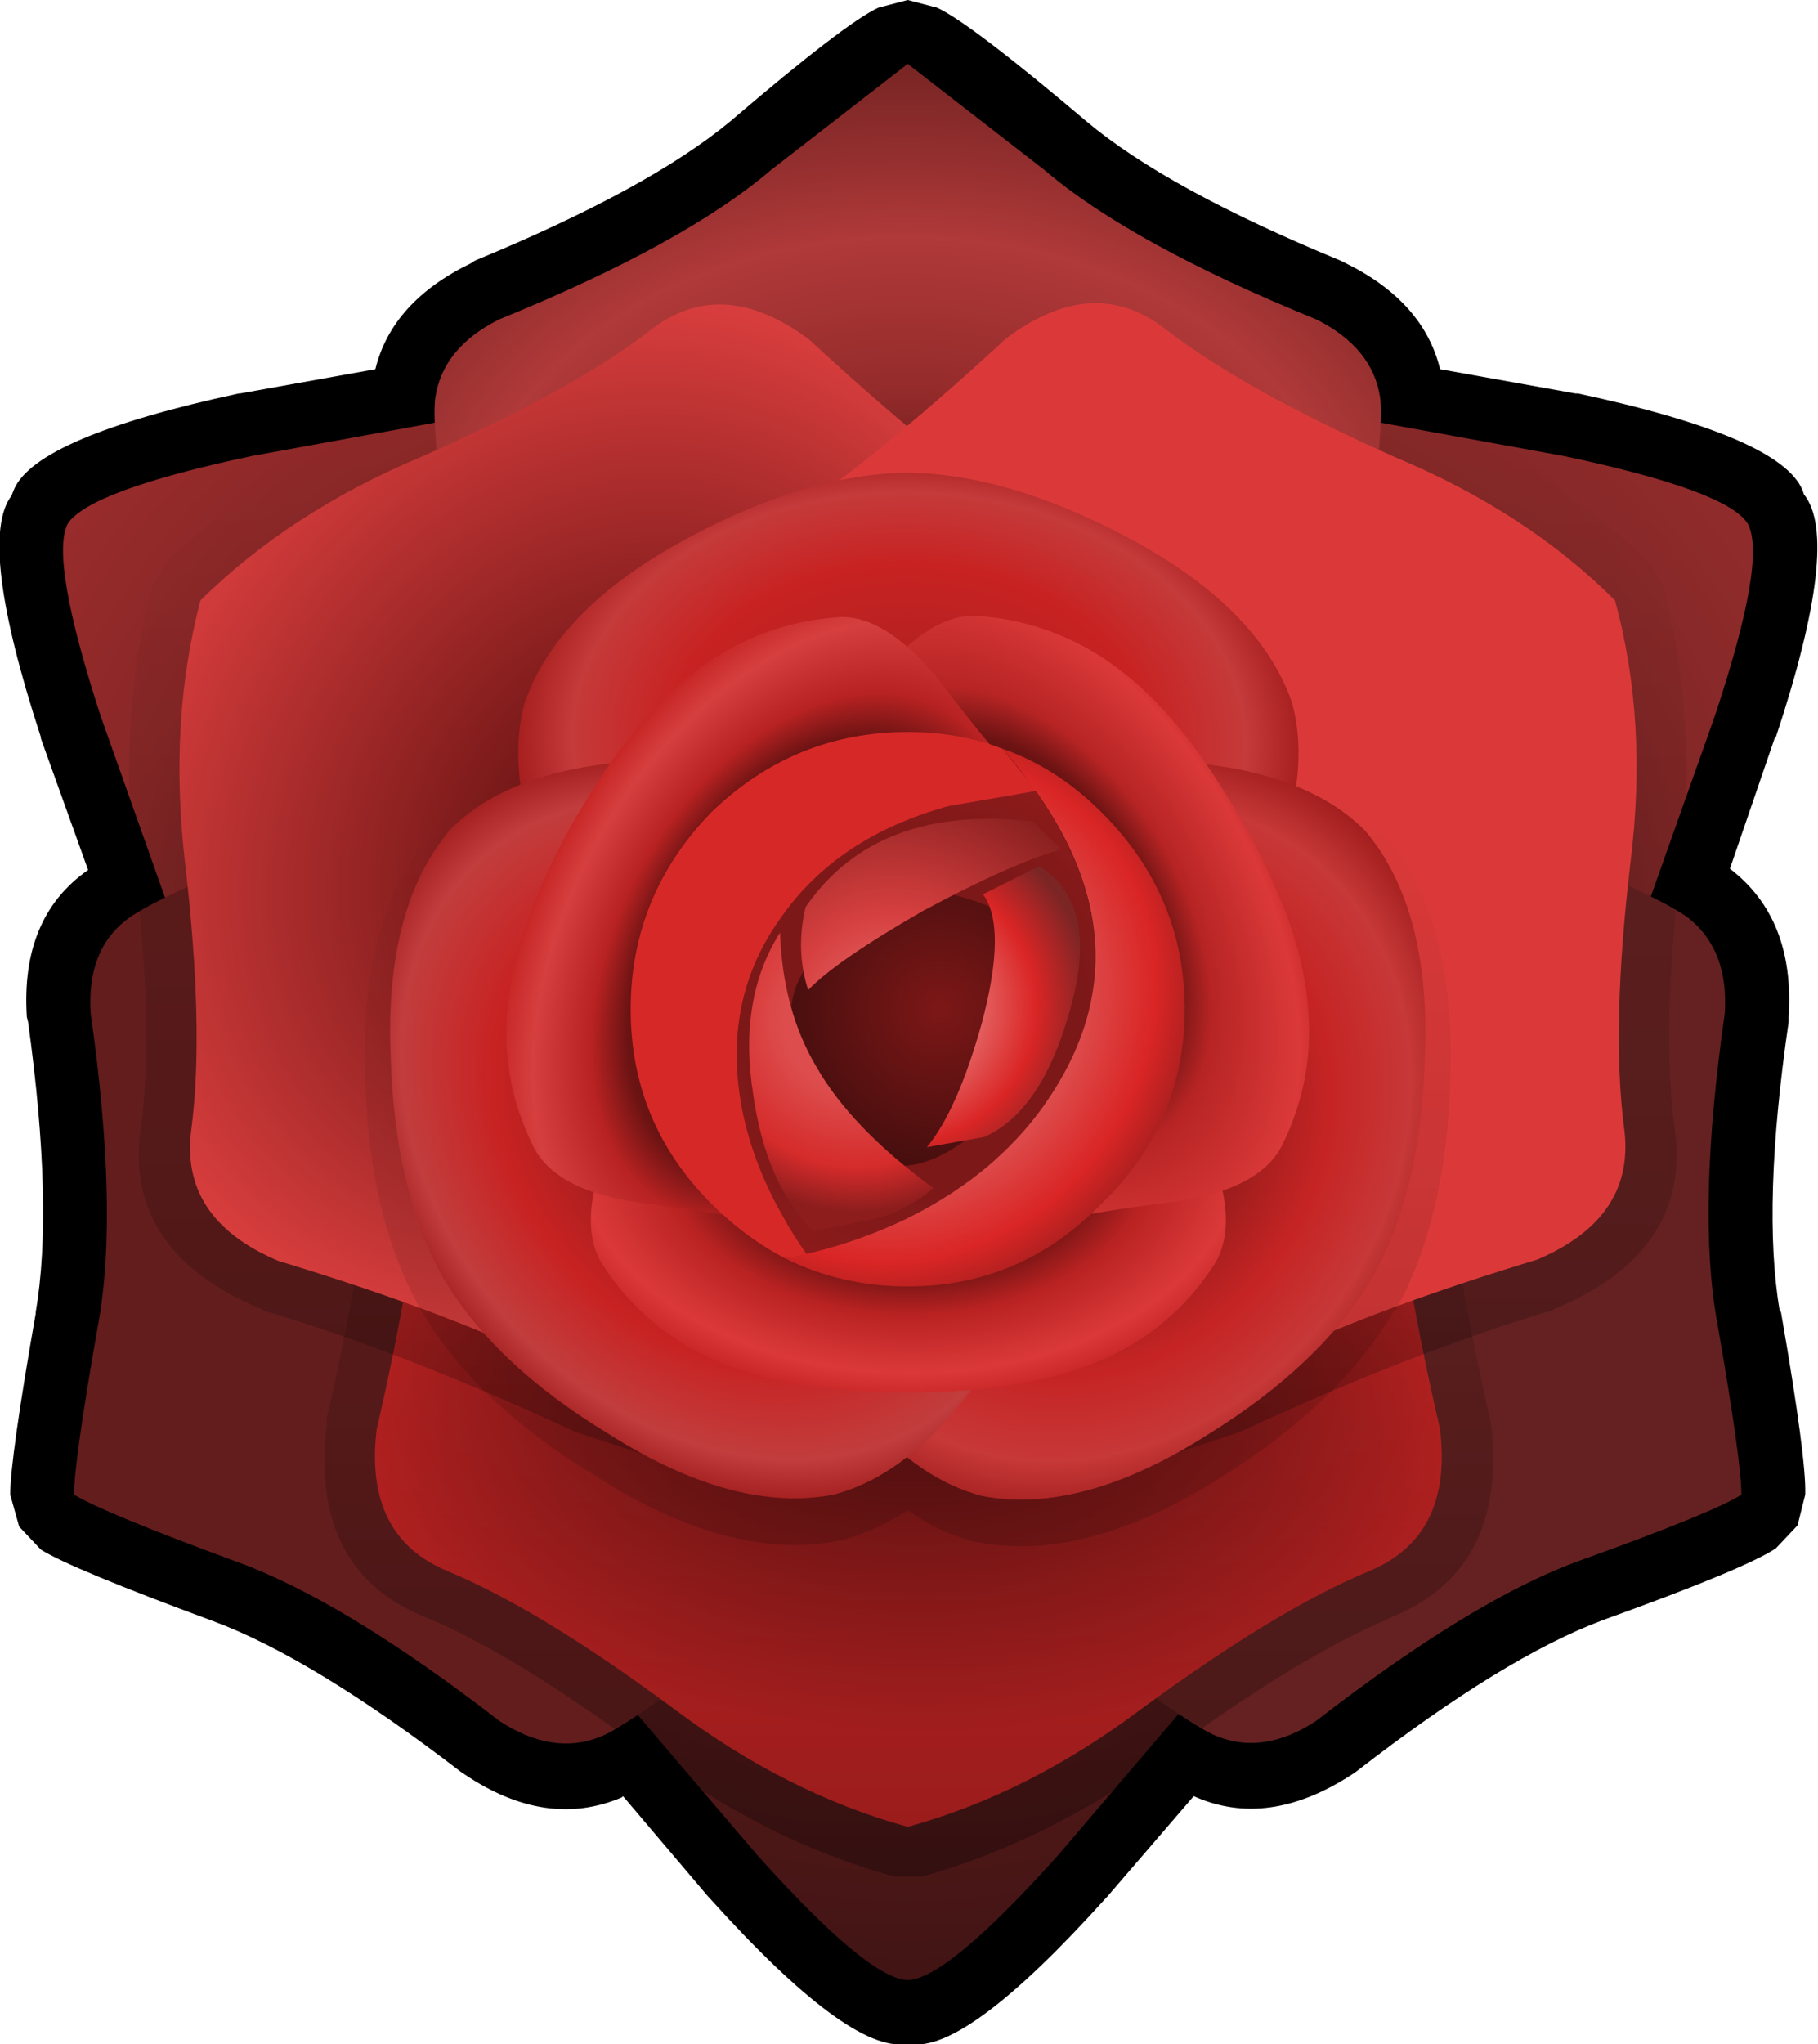 <?xml version="1.0" encoding="UTF-8" standalone="no"?>
<svg xmlns:xlink="http://www.w3.org/1999/xlink" height="80.0px" width="71.2px" xmlns="http://www.w3.org/2000/svg">
  <g transform="matrix(1.0, 0.0, 0.0, 1.0, 35.55, 39.5)">
    <path d="M1.15 -39.2 Q2.45 -38.6 7.0 -34.75 10.15 -32.1 16.95 -29.3 L17.15 -29.2 Q20.2 -27.7 20.85 -25.05 L26.15 -24.1 26.25 -24.1 Q34.2 -22.4 35.05 -20.3 L35.1 -20.15 Q36.55 -18.35 34.0 -10.65 L33.95 -10.6 32.2 -5.5 Q34.75 -3.55 34.5 0.3 L34.5 0.5 Q33.45 7.7 34.15 11.8 L34.2 11.85 Q35.2 17.6 35.15 19.0 L34.85 20.2 34.0 21.1 Q32.8 21.9 27.25 23.9 23.35 25.35 17.55 29.85 L17.4 29.95 Q14.1 32.1 11.2 30.8 L7.8 34.75 7.75 34.8 Q2.3 40.85 0.1 40.5 L-0.05 40.5 Q-2.3 40.85 -7.75 34.8 L-7.8 34.75 -11.15 30.8 -11.2 30.85 Q-14.15 32.1 -17.35 29.95 L-17.5 29.85 Q-23.3 25.4 -27.2 23.95 -32.75 21.9 -33.95 21.15 L-34.8 20.25 -35.15 19.0 Q-35.15 17.6 -34.15 11.9 L-34.15 11.85 Q-33.45 7.75 -34.45 0.5 L-34.5 0.3 Q-34.75 -3.6 -32.1 -5.45 L-33.95 -10.6 -33.95 -10.65 Q-36.45 -18.3 -35.1 -20.1 L-35.0 -20.35 Q-34.1 -22.4 -26.2 -24.1 L-26.15 -24.1 -20.85 -25.05 Q-20.2 -27.7 -17.1 -29.2 L-16.95 -29.3 Q-10.15 -32.1 -6.95 -34.75 -2.45 -38.6 -1.15 -39.2 L0.0 -39.5 1.15 -39.2" fill="#000000" fill-rule="evenodd" stroke="none"/>
    <path d="M24.0 0.0 L24.0 12.55 Q20.0 16.6 15.5 21.85 L5.9 33.1 Q1.55 37.95 0.0 38.0 -1.55 37.95 -5.9 33.1 L-15.5 21.85 Q-20.0 16.6 -24.0 12.55 L-24.0 0.0 0.0 0.0 24.0 0.0" fill="url(#gradient0)" fill-rule="evenodd" stroke="none"/>
    <path d="M12.0 -20.8 L0.0 0.0 -12.0 20.8 -22.85 14.55 Q-24.4 9.0 -26.65 2.5 L-31.6 -11.45 Q-33.6 -17.6 -32.9 -19.0 -32.05 -20.3 -25.7 -21.65 L-11.15 -24.3 Q-4.4 -25.6 1.15 -27.05 L12.0 -20.8" fill="url(#gradient1)" fill-rule="evenodd" stroke="none"/>
    <path d="M31.6 -11.45 L26.65 2.5 Q24.4 9.0 22.85 14.55 L12.0 20.8 0.0 0.0 -12.0 -20.8 -1.15 -27.05 Q4.4 -25.6 11.15 -24.3 L25.7 -21.65 Q32.1 -20.3 32.9 -19.0 33.65 -17.6 31.6 -11.45" fill="url(#gradient2)" fill-rule="evenodd" stroke="none"/>
    <path d="M16.0 -27.0 Q18.2 -25.9 18.5 -23.95 18.65 -22.85 18.1 -18.75 16.7 -8.2 20.0 3.0 L0.0 3.0 -20.0 3.0 Q-16.7 -8.2 -18.1 -18.75 -18.65 -22.85 -18.5 -23.95 -18.2 -25.9 -16.0 -27.0 -8.75 -29.95 -5.35 -32.85 L0.0 -37.0 5.35 -32.85 Q8.75 -29.95 16.0 -27.0" fill="url(#gradient3)" fill-rule="evenodd" stroke="none"/>
    <path d="M25.9 -5.85 Q29.7 -4.25 30.6 -3.55 32.15 -2.3 32.0 0.15 30.9 7.85 31.7 12.25 32.65 17.7 32.65 19.0 31.55 19.7 26.4 21.55 22.2 23.05 16.0 27.85 13.95 29.2 12.1 28.45 11.1 28.05 7.8 25.55 -0.65 19.05 -12.0 16.3 L-2.0 -1.0 8.0 -18.3 Q16.05 -9.85 25.9 -5.85" fill="url(#gradient4)" fill-rule="evenodd" stroke="none"/>
    <path d="M-25.9 -5.8 Q-16.05 -9.85 -8.0 -18.3 L2.0 -1.0 12.0 16.3 Q0.65 19.05 -7.8 25.6 -11.05 28.1 -12.1 28.5 -13.95 29.2 -16.0 27.85 -22.15 23.1 -26.35 21.6 -31.5 19.7 -32.65 19.0 -32.65 17.7 -31.7 12.3 -30.9 7.9 -32.0 0.15 -32.15 -2.3 -30.6 -3.5 -29.7 -4.2 -25.9 -5.8" fill="url(#gradient5)" fill-rule="evenodd" stroke="none"/>
    <path d="M19.05 6.0 Q19.45 10.4 20.85 16.45 21.35 20.65 18.05 22.0 14.45 23.5 9.2 27.35 4.75 30.7 0.0 32.0 -4.75 30.7 -9.2 27.35 -14.4 23.5 -18.0 22.0 -21.3 20.65 -20.8 16.45 -19.4 10.4 -19.0 6.0 L0.0 -2.0 19.05 6.0" fill="url(#gradient6)" fill-rule="evenodd" stroke="none"/>
    <path d="M0.8 -3.85 L19.85 4.15 20.7 4.85 21.05 5.85 Q21.45 10.1 22.8 16.0 L22.85 16.25 Q23.5 22.05 18.8 23.85 L18.85 23.85 Q15.4 25.3 10.4 28.95 L10.4 29.0 Q5.6 32.55 0.55 33.95 L-0.5 33.95 Q-5.65 32.55 -10.4 28.95 -15.35 25.3 -18.75 23.85 -23.45 22.05 -22.75 16.25 L-22.75 16.0 Q-21.4 10.1 -21.0 5.85 L-20.6 4.85 Q-20.3 4.35 -19.75 4.15 L-0.75 -3.85 Q0.0 -4.2 0.8 -3.85" fill="url(#gradient7)" fill-rule="evenodd" stroke="none"/>
    <path d="M2.65 -27.75 Q7.35 -31.3 11.25 -28.1 14.25 -25.85 19.9 -23.4 L19.85 -23.45 Q25.35 -21.15 29.1 -17.4 L29.6 -16.5 Q30.95 -11.4 30.25 -5.45 29.55 0.65 30.0 4.4 30.85 9.4 25.4 11.7 L25.2 11.8 Q19.8 13.4 13.0 16.55 L10.1 17.5 Q8.45 17.75 13.5 15.1 L0.05 4.9 -0.05 4.8 -2.95 2.6 Q-3.6 2.1 -3.75 1.25 L-6.3 -19.2 -6.15 -20.25 -5.45 -21.05 0.0 -25.35 0.1 -25.4 2.5 -27.6 2.65 -27.75" fill="url(#gradient8)" fill-rule="evenodd" stroke="none"/>
    <path d="M-2.65 -27.8 L-2.5 -27.65 0.0 -25.4 -0.1 -25.35 Q-3.05 -22.8 -5.55 -21.05 L-6.25 -20.25 -6.4 -19.2 -3.85 1.25 Q-3.7 2.1 -3.05 2.6 L-0.15 4.8 -0.05 4.9 -13.5 15.1 Q-8.45 17.75 -10.1 17.5 L-13.0 16.55 Q-19.8 13.4 -25.2 11.8 L-25.4 11.7 Q-30.85 9.4 -30.0 4.4 -29.55 0.65 -30.25 -5.45 -30.95 -11.4 -29.6 -16.5 L-29.1 -17.4 Q-25.35 -21.15 -19.85 -23.45 L-19.9 -23.4 Q-14.25 -25.9 -11.25 -28.15 -7.35 -31.35 -2.65 -27.8" fill="url(#gradient9)" fill-rule="evenodd" stroke="none"/>
    <path d="M-10.05 -26.6 Q-7.25 -28.75 -3.85 -26.2 0.7 -22.0 4.3 -19.45 L1.75 1.0 -14.7 13.5 Q-18.7 11.65 -24.65 9.85 -28.55 8.2 -28.05 4.65 -27.55 0.75 -28.3 -5.7 -28.95 -11.25 -27.7 -16.0 -24.2 -19.45 -19.1 -21.6 -13.15 -24.2 -10.05 -26.6" fill="url(#gradient10)" fill-rule="evenodd" stroke="none"/>
    <path d="M27.7 -16.0 Q29.0 -11.25 28.3 -5.7 27.55 0.7 28.05 4.6 28.55 8.15 24.65 9.8 18.7 11.6 14.7 13.45 L-1.75 1.0 -4.3 -19.5 Q-0.7 -22.05 3.85 -26.25 7.25 -28.8 10.05 -26.65 13.15 -24.25 19.1 -21.6 24.25 -19.45 27.7 -16.0" fill="url(#gradient11)" fill-rule="evenodd" stroke="none"/>
    <path d="M0.05 -21.2 Q4.15 -21.15 9.05 -18.55 14.65 -15.6 16.0 -11.5 L16.05 -11.45 Q16.4 -10.1 16.3 -8.55 L18.6 -6.9 18.65 -6.85 Q21.5 -3.55 21.25 2.75 21.1 8.2 19.1 11.8 L19.05 11.8 Q16.95 15.4 12.3 18.3 6.95 21.7 2.7 20.85 L2.65 20.85 Q1.25 20.5 0.0 19.6 -1.3 20.45 -2.65 20.8 L-2.7 20.8 Q-6.95 21.65 -12.25 18.25 -16.95 15.4 -19.05 11.8 -21.1 8.2 -21.25 2.7 -21.5 -3.6 -18.65 -6.9 L-18.6 -6.95 Q-17.65 -7.95 -16.25 -8.6 -16.35 -10.1 -15.95 -11.45 L-15.95 -11.5 Q-14.6 -15.6 -8.95 -18.55 -4.15 -21.15 0.0 -21.2 L0.05 -21.2" fill="url(#gradient12)" fill-rule="evenodd" stroke="none"/>
    <path d="M0.0 -21.0 Q3.9 -20.95 8.55 -18.5 13.75 -15.75 15.05 -12.0 16.35 -7.25 11.05 0.0 L0.0 0.0 -11.0 0.0 Q-16.3 -7.25 -15.0 -12.0 -13.7 -15.75 -8.5 -18.5 -3.9 -20.95 0.0 -21.0" fill="url(#gradient13)" fill-rule="evenodd" stroke="none"/>
    <path d="M5.5 -9.55 Q14.45 -10.45 17.9 -7.0 20.5 -3.95 20.25 1.9 20.1 7.1 18.2 10.5 16.2 13.9 11.75 16.65 6.8 19.8 2.9 19.05 -1.85 17.8 -5.5 9.55 L0.0 0.0 5.5 -9.55" fill="url(#gradient14)" fill-rule="evenodd" stroke="none"/>
    <path d="M-17.9 -7.05 Q-14.45 -10.5 -5.5 -9.55 L0.0 0.0 5.5 9.55 Q1.85 17.75 -2.9 19.0 -6.8 19.75 -11.75 16.6 -16.2 13.9 -18.2 10.5 -20.1 7.1 -20.25 1.85 -20.5 -4.0 -17.9 -7.05" fill="url(#gradient15)" fill-rule="evenodd" stroke="none"/>
    <path d="M0.0 0.0 L10.0 0.0 Q10.0 1.05 11.7 5.15 13.05 8.35 12.0 10.0 10.35 12.55 7.55 13.75 4.65 15.0 0.0 15.0 -4.65 15.0 -7.5 13.75 -10.3 12.55 -11.95 10.0 -13.0 8.35 -11.65 5.15 -9.95 1.05 -9.95 0.0 L0.0 0.0" fill="url(#gradient16)" fill-rule="evenodd" stroke="none"/>
    <path d="M8.15 -13.4 Q10.7 -11.55 13.0 -7.5 15.35 -3.45 15.65 -0.35 16.0 2.65 14.65 5.35 13.75 7.1 10.3 7.55 5.9 8.1 5.0 8.6 L0.0 0.0 -5.0 -8.65 Q-4.1 -9.15 -1.4 -12.7 0.75 -15.45 2.65 -15.4 5.7 -15.2 8.15 -13.4" fill="url(#gradient17)" fill-rule="evenodd" stroke="none"/>
    <path d="M1.4 -12.65 Q4.1 -9.1 5.0 -8.6 L0.0 0.0 -5.0 8.65 Q-5.9 8.15 -10.3 7.6 -13.75 7.15 -14.65 5.4 -16.0 2.7 -15.65 -0.3 -15.3 -3.45 -13.0 -7.5 -10.65 -11.55 -8.15 -13.35 -5.7 -15.15 -2.65 -15.35 -0.75 -15.4 1.4 -12.65" fill="url(#gradient18)" fill-rule="evenodd" stroke="none"/>
    <path d="M1.6 -7.95 L5.0 -8.55 Q9.35 -2.4 5.65 3.3 3.7 6.35 -0.05 8.2 -1.95 9.1 -3.95 9.6 -6.05 6.6 -6.55 3.55 -7.2 -0.5 -4.95 -3.6 -2.75 -6.75 1.6 -7.95" fill="url(#gradient19)" fill-rule="evenodd" stroke="none"/>
    <path d="M-4.1 2.5 Q-5.35 -0.6 -3.35 -2.3 L1.25 -4.6 Q6.3 -3.55 5.85 0.0 5.6 2.15 3.2 4.35 0.75 6.6 -1.0 6.0 -2.95 5.35 -4.1 2.5" fill="url(#gradient20)" fill-rule="evenodd" stroke="none"/>
    <path d="M2.95 -4.5 L5.15 -5.6 Q7.55 -4.1 6.35 0.05 5.25 4.0 3.0 5.0 L0.75 5.4 Q1.95 3.95 2.9 0.55 3.9 -3.2 2.95 -4.5" fill="url(#gradient21)" fill-rule="evenodd" stroke="none"/>
    <path d="M-3.7 8.7 Q-5.55 6.85 -6.05 3.35 -6.65 -0.4 -5.0 -3.0 -4.9 0.05 -3.55 2.3 -2.2 4.65 1.0 7.0 0.25 7.7 -1.05 8.15 L-3.7 8.7" fill="url(#gradient22)" fill-rule="evenodd" stroke="none"/>
    <path d="M0.6 -3.85 Q-2.8 -1.9 -3.9 -0.75 -4.4 -2.3 -4.0 -4.0 -1.2 -8.05 4.9 -7.35 L6.0 -6.25 Q4.15 -5.75 0.6 -3.85" fill="url(#gradient23)" fill-rule="evenodd" stroke="none"/>
    <path d="M1.6 -7.95 Q-2.75 -6.75 -4.95 -3.6 -7.2 -0.5 -6.55 3.55 -6.05 6.6 -3.95 9.6 L-4.8 9.75 Q-6.35 8.95 -7.7 7.6 -10.85 4.45 -10.85 0.0 -10.85 -4.45 -7.7 -7.7 -4.45 -10.85 0.0 -10.85 2.0 -10.85 3.7 -10.2 L5.05 -8.55 1.6 -7.95" fill="url(#gradient24)" fill-rule="evenodd" stroke="none"/>
    <path d="M7.6 -7.7 Q10.85 -4.45 10.85 0.0 10.85 4.45 7.6 7.6 4.45 10.85 0.0 10.85 -2.6 10.85 -4.8 9.75 -2.35 9.3 -0.05 8.2 3.7 6.35 5.65 3.3 9.85 -3.2 3.7 -10.2 5.85 -9.45 7.6 -7.7" fill="url(#gradient25)" fill-rule="evenodd" stroke="none"/>
  </g>
  <defs>
    <radialGradient cx="0" cy="0" gradientTransform="matrix(0.0, 0.037, -0.037, 0.0, 0.0, 8.0)" gradientUnits="userSpaceOnUse" id="gradient0" r="819.2" spreadMethod="pad">
      <stop offset="0.0" stop-color="#732222"/>
      <stop offset="0.463" stop-color="#621e1e"/>
      <stop offset="0.698" stop-color="#521818"/>
      <stop offset="1.0" stop-color="#411414"/>
    </radialGradient>
    <radialGradient cx="0" cy="0" gradientTransform="matrix(-0.028, -0.02, 0.02, -0.028, -10.55, -3.1)" gradientUnits="userSpaceOnUse" id="gradient1" r="819.2" spreadMethod="pad">
      <stop offset="0.0" stop-color="#732222"/>
      <stop offset="0.463" stop-color="#631d1d"/>
      <stop offset="0.71" stop-color="#892727"/>
      <stop offset="1.0" stop-color="#9a2c2c"/>
    </radialGradient>
    <radialGradient cx="0" cy="0" gradientTransform="matrix(0.029, -0.02, 0.02, 0.029, 10.55, -3.1)" gradientUnits="userSpaceOnUse" id="gradient2" r="819.2" spreadMethod="pad">
      <stop offset="0.0" stop-color="#631d1d"/>
      <stop offset="0.463" stop-color="#631d1d"/>
      <stop offset="0.698" stop-color="#832727"/>
      <stop offset="1.0" stop-color="#942c2c"/>
    </radialGradient>
    <radialGradient cx="0" cy="0" fx="35.2" fy="0" gradientTransform="matrix(2.0E-4, -0.026, 0.035, 3.0E-4, 0.0, -17.0)" gradientUnits="userSpaceOnUse" id="gradient3" r="819.2" spreadMethod="pad">
      <stop offset="0.0" stop-color="#722323"/>
      <stop offset="0.102" stop-color="#661a1a"/>
      <stop offset="0.314" stop-color="#952b2b"/>
      <stop offset="0.604" stop-color="#b03939"/>
      <stop offset="0.769" stop-color="#922e2e"/>
      <stop offset="0.973" stop-color="#732222"/>
    </radialGradient>
    <radialGradient cx="0" cy="0" fx="-1536.0" fy="0" gradientTransform="matrix(0.023, 0.014, -0.017, 0.027, 14.0, 8.0)" gradientUnits="userSpaceOnUse" id="gradient4" r="819.2" spreadMethod="pad">
      <stop offset="0.0" stop-color="#722323"/>
      <stop offset="0.102" stop-color="#631d1d"/>
      <stop offset="0.361" stop-color="#621e1e"/>
      <stop offset="0.616" stop-color="#952b2b"/>
      <stop offset="0.769" stop-color="#882828"/>
      <stop offset="0.973" stop-color="#652121"/>
    </radialGradient>
    <radialGradient cx="0" cy="0" fx="-1571.2" fy="0" gradientTransform="matrix(-0.022, 0.013, -0.017, -0.027, -16.0, 8.0)" gradientUnits="userSpaceOnUse" id="gradient5" r="819.2" spreadMethod="pad">
      <stop offset="0.0" stop-color="#712424"/>
      <stop offset="0.102" stop-color="#762525"/>
      <stop offset="0.361" stop-color="#832727"/>
      <stop offset="0.616" stop-color="#922e2e"/>
      <stop offset="0.788" stop-color="#742121"/>
      <stop offset="0.973" stop-color="#631d1d"/>
    </radialGradient>
    <radialGradient cx="0" cy="0" fx="208.0" fy="0" gradientTransform="matrix(4.0E-4, -0.019, 0.033, 7.0E-4, 0.0, 16.0)" gradientUnits="userSpaceOnUse" id="gradient6" r="819.2" spreadMethod="pad">
      <stop offset="0.0" stop-color="#db3939"/>
      <stop offset="0.208" stop-color="#6d1212"/>
      <stop offset="0.314" stop-color="#7d1717"/>
      <stop offset="0.831" stop-color="#d82727"/>
    </radialGradient>
    <linearGradient gradientTransform="matrix(0.0, -0.028, 0.023, 0.0, 0.0, 15.0)" gradientUnits="userSpaceOnUse" id="gradient7" spreadMethod="pad" x1="-819.2" x2="819.2">
      <stop offset="0.075" stop-color="#000000" stop-opacity="0.302"/>
      <stop offset="0.886" stop-color="#000000" stop-opacity="0.0"/>
    </linearGradient>
    <linearGradient gradientTransform="matrix(0.0, -0.034, -0.029, 0.0, 0.05, -0.05)" gradientUnits="userSpaceOnUse" id="gradient8" spreadMethod="pad" x1="-819.2" x2="819.2">
      <stop offset="0.075" stop-color="#000000" stop-opacity="0.251"/>
      <stop offset="0.886" stop-color="#000000" stop-opacity="0.0"/>
    </linearGradient>
    <linearGradient gradientTransform="matrix(0.0, -0.034, 0.029, 0.0, -0.05, -0.05)" gradientUnits="userSpaceOnUse" id="gradient9" spreadMethod="pad" x1="-819.2" x2="819.2">
      <stop offset="0.082" stop-color="#000000" stop-opacity="0.251"/>
      <stop offset="0.886" stop-color="#000000" stop-opacity="0.0"/>
    </linearGradient>
    <radialGradient cx="0" cy="0" fx="227.2" fy="0" gradientTransform="matrix(0.022, 0.012, -0.015, 0.026, -14.0, -8.0)" gradientUnits="userSpaceOnUse" id="gradient10" r="819.2" spreadMethod="pad">
      <stop offset="0.008" stop-color="#5a1010"/>
      <stop offset="0.204" stop-color="#6b1414"/>
      <stop offset="0.855" stop-color="#d83d3d"/>
    </radialGradient>
    <radialGradient cx="0" cy="0" fx="-1376.0" fy="0" gradientTransform="matrix(0.027, -0.017, 0.018, 0.028, 14.0, -8.0)" gradientUnits="userSpaceOnUse" id="gradient11" r="819.2" spreadMethod="pad">
      <stop offset="0.008" stop-color="#5a1010"/>
      <stop offset="0.275" stop-color="#6c1313"/>
      <stop offset="0.776" stop-color="#db3939"/>
    </radialGradient>
    <linearGradient gradientTransform="matrix(0.0, -0.026, 0.026, 0.0, 0.0, -0.1)" gradientUnits="userSpaceOnUse" id="gradient12" spreadMethod="pad" x1="-819.2" x2="819.2">
      <stop offset="0.0" stop-color="#000000" stop-opacity="0.153"/>
      <stop offset="0.702" stop-color="#000000" stop-opacity="0.0"/>
    </linearGradient>
    <radialGradient cx="0" cy="0" gradientTransform="matrix(3.0E-4, -0.014, 0.019, 4.0E-4, 0.05, -10.5)" gradientUnits="userSpaceOnUse" id="gradient13" r="819.2" spreadMethod="pad">
      <stop offset="0.0" stop-color="#360a0a"/>
      <stop offset="0.263" stop-color="#b42121"/>
      <stop offset="0.6" stop-color="#c82222"/>
      <stop offset="0.847" stop-color="#c53a3a"/>
      <stop offset="1.0" stop-color="#a41c1c"/>
    </radialGradient>
    <radialGradient cx="0" cy="0" gradientTransform="matrix(0.015, 0.007, -0.009, 0.017, 7.4, 4.75)" gradientUnits="userSpaceOnUse" id="gradient14" r="819.2" spreadMethod="pad">
      <stop offset="0.0" stop-color="#360a0a"/>
      <stop offset="0.239" stop-color="#7d1717"/>
      <stop offset="0.639" stop-color="#c62424"/>
      <stop offset="0.859" stop-color="#c73838"/>
      <stop offset="1.0" stop-color="#a21e1e"/>
    </radialGradient>
    <radialGradient cx="0" cy="0" gradientTransform="matrix(-0.013, 0.009, -0.012, -0.016, -7.4, 4.7)" gradientUnits="userSpaceOnUse" id="gradient15" r="819.2" spreadMethod="pad">
      <stop offset="0.0" stop-color="#3c0b0b"/>
      <stop offset="0.341" stop-color="#a21e1e"/>
      <stop offset="0.608" stop-color="#c82222"/>
      <stop offset="0.859" stop-color="#c23d3d"/>
      <stop offset="0.976" stop-color="#a21e1e"/>
    </radialGradient>
    <radialGradient cx="0" cy="0" gradientTransform="matrix(-2.0E-4, 0.012, -0.018, -2.0E-4, 0.05, 5.6)" gradientUnits="userSpaceOnUse" id="gradient16" r="819.2" spreadMethod="pad">
      <stop offset="0.0" stop-color="#150606"/>
      <stop offset="0.478" stop-color="#6d1212"/>
      <stop offset="0.647" stop-color="#b92222"/>
      <stop offset="0.878" stop-color="#db3939"/>
      <stop offset="1.0" stop-color="#c62424"/>
    </radialGradient>
    <radialGradient cx="0" cy="0" gradientTransform="matrix(0.011, -0.006, 0.01, 0.017, 4.4, -3.5)" gradientUnits="userSpaceOnUse" id="gradient17" r="819.2" spreadMethod="pad">
      <stop offset="0.0" stop-color="#120303"/>
      <stop offset="0.49" stop-color="#6c1313"/>
      <stop offset="0.616" stop-color="#b72424"/>
      <stop offset="0.898" stop-color="#db3939"/>
      <stop offset="1.0" stop-color="#c52525"/>
    </radialGradient>
    <radialGradient cx="0" cy="0" gradientTransform="matrix(0.011, 0.007, -0.01, 0.017, -4.0, -2.0)" gradientUnits="userSpaceOnUse" id="gradient18" r="819.2" spreadMethod="pad">
      <stop offset="0.0" stop-color="#120303"/>
      <stop offset="0.573" stop-color="#6c1313"/>
      <stop offset="0.69" stop-color="#b92222"/>
      <stop offset="0.878" stop-color="#d63f3f"/>
      <stop offset="1.0" stop-color="#c62424"/>
    </radialGradient>
    <radialGradient cx="0" cy="0" gradientTransform="matrix(0.013, 0.0, 0.0, 0.013, 0.3, 0.5)" gradientUnits="userSpaceOnUse" id="gradient19" r="819.2" spreadMethod="pad">
      <stop offset="0.6" stop-color="#7c1818"/>
      <stop offset="1.0" stop-color="#8f1b1b"/>
    </radialGradient>
    <radialGradient cx="0" cy="0" gradientTransform="matrix(0.01, 0.0, 0.0, 0.01, 1.25, 0.0)" gradientUnits="userSpaceOnUse" id="gradient20" r="819.2" spreadMethod="pad">
      <stop offset="0.0" stop-color="#7d1717"/>
      <stop offset="1.0" stop-color="#350b0b"/>
    </radialGradient>
    <radialGradient cx="0" cy="0" gradientTransform="matrix(0.011, 0.0, 0.0, 0.011, -0.35, -0.1)" gradientUnits="userSpaceOnUse" id="gradient21" r="819.2" spreadMethod="pad">
      <stop offset="0.075" stop-color="#efa5a5"/>
      <stop offset="0.596" stop-color="#da2525"/>
      <stop offset="0.843" stop-color="#7c2525"/>
    </radialGradient>
    <radialGradient cx="0" cy="0" gradientTransform="matrix(0.015, 0.0, 0.0, 0.015, -2.0, 0.45)" gradientUnits="userSpaceOnUse" id="gradient22" r="819.2" spreadMethod="pad">
      <stop offset="0.231" stop-color="#dd4d4d"/>
      <stop offset="0.467" stop-color="#d52b2b"/>
      <stop offset="0.608" stop-color="#8d1d1d"/>
    </radialGradient>
    <radialGradient cx="0" cy="0" gradientTransform="matrix(0.015, 0.0, 0.0, 0.015, -0.6, 0.35)" gradientUnits="userSpaceOnUse" id="gradient23" r="819.2" spreadMethod="pad">
      <stop offset="0.239" stop-color="#dc4e4e"/>
      <stop offset="0.333" stop-color="#d63f3f"/>
      <stop offset="0.824" stop-color="#801c1c"/>
    </radialGradient>
    <radialGradient cx="0" cy="0" fx="-1337.6" fy="0" gradientTransform="matrix(0.012, 0.004, -0.004, 0.015, -2.0, 0.0)" gradientUnits="userSpaceOnUse" id="gradient24" r="819.2" spreadMethod="pad">
      <stop offset="0.239" stop-color="#dc4e4e"/>
      <stop offset="0.392" stop-color="#da3a3a"/>
      <stop offset="0.875" stop-color="#b12323"/>
      <stop offset="1.0" stop-color="#d72828"/>
    </radialGradient>
    <radialGradient cx="0" cy="0" gradientTransform="matrix(0.012, 0.007, -0.008, 0.013, 0.0, 0.0)" gradientUnits="userSpaceOnUse" id="gradient25" r="819.2" spreadMethod="pad">
      <stop offset="0.569" stop-color="#dd4d4d"/>
      <stop offset="0.82" stop-color="#da2525"/>
      <stop offset="0.992" stop-color="#a21e1e"/>
    </radialGradient>
  </defs>
</svg>
